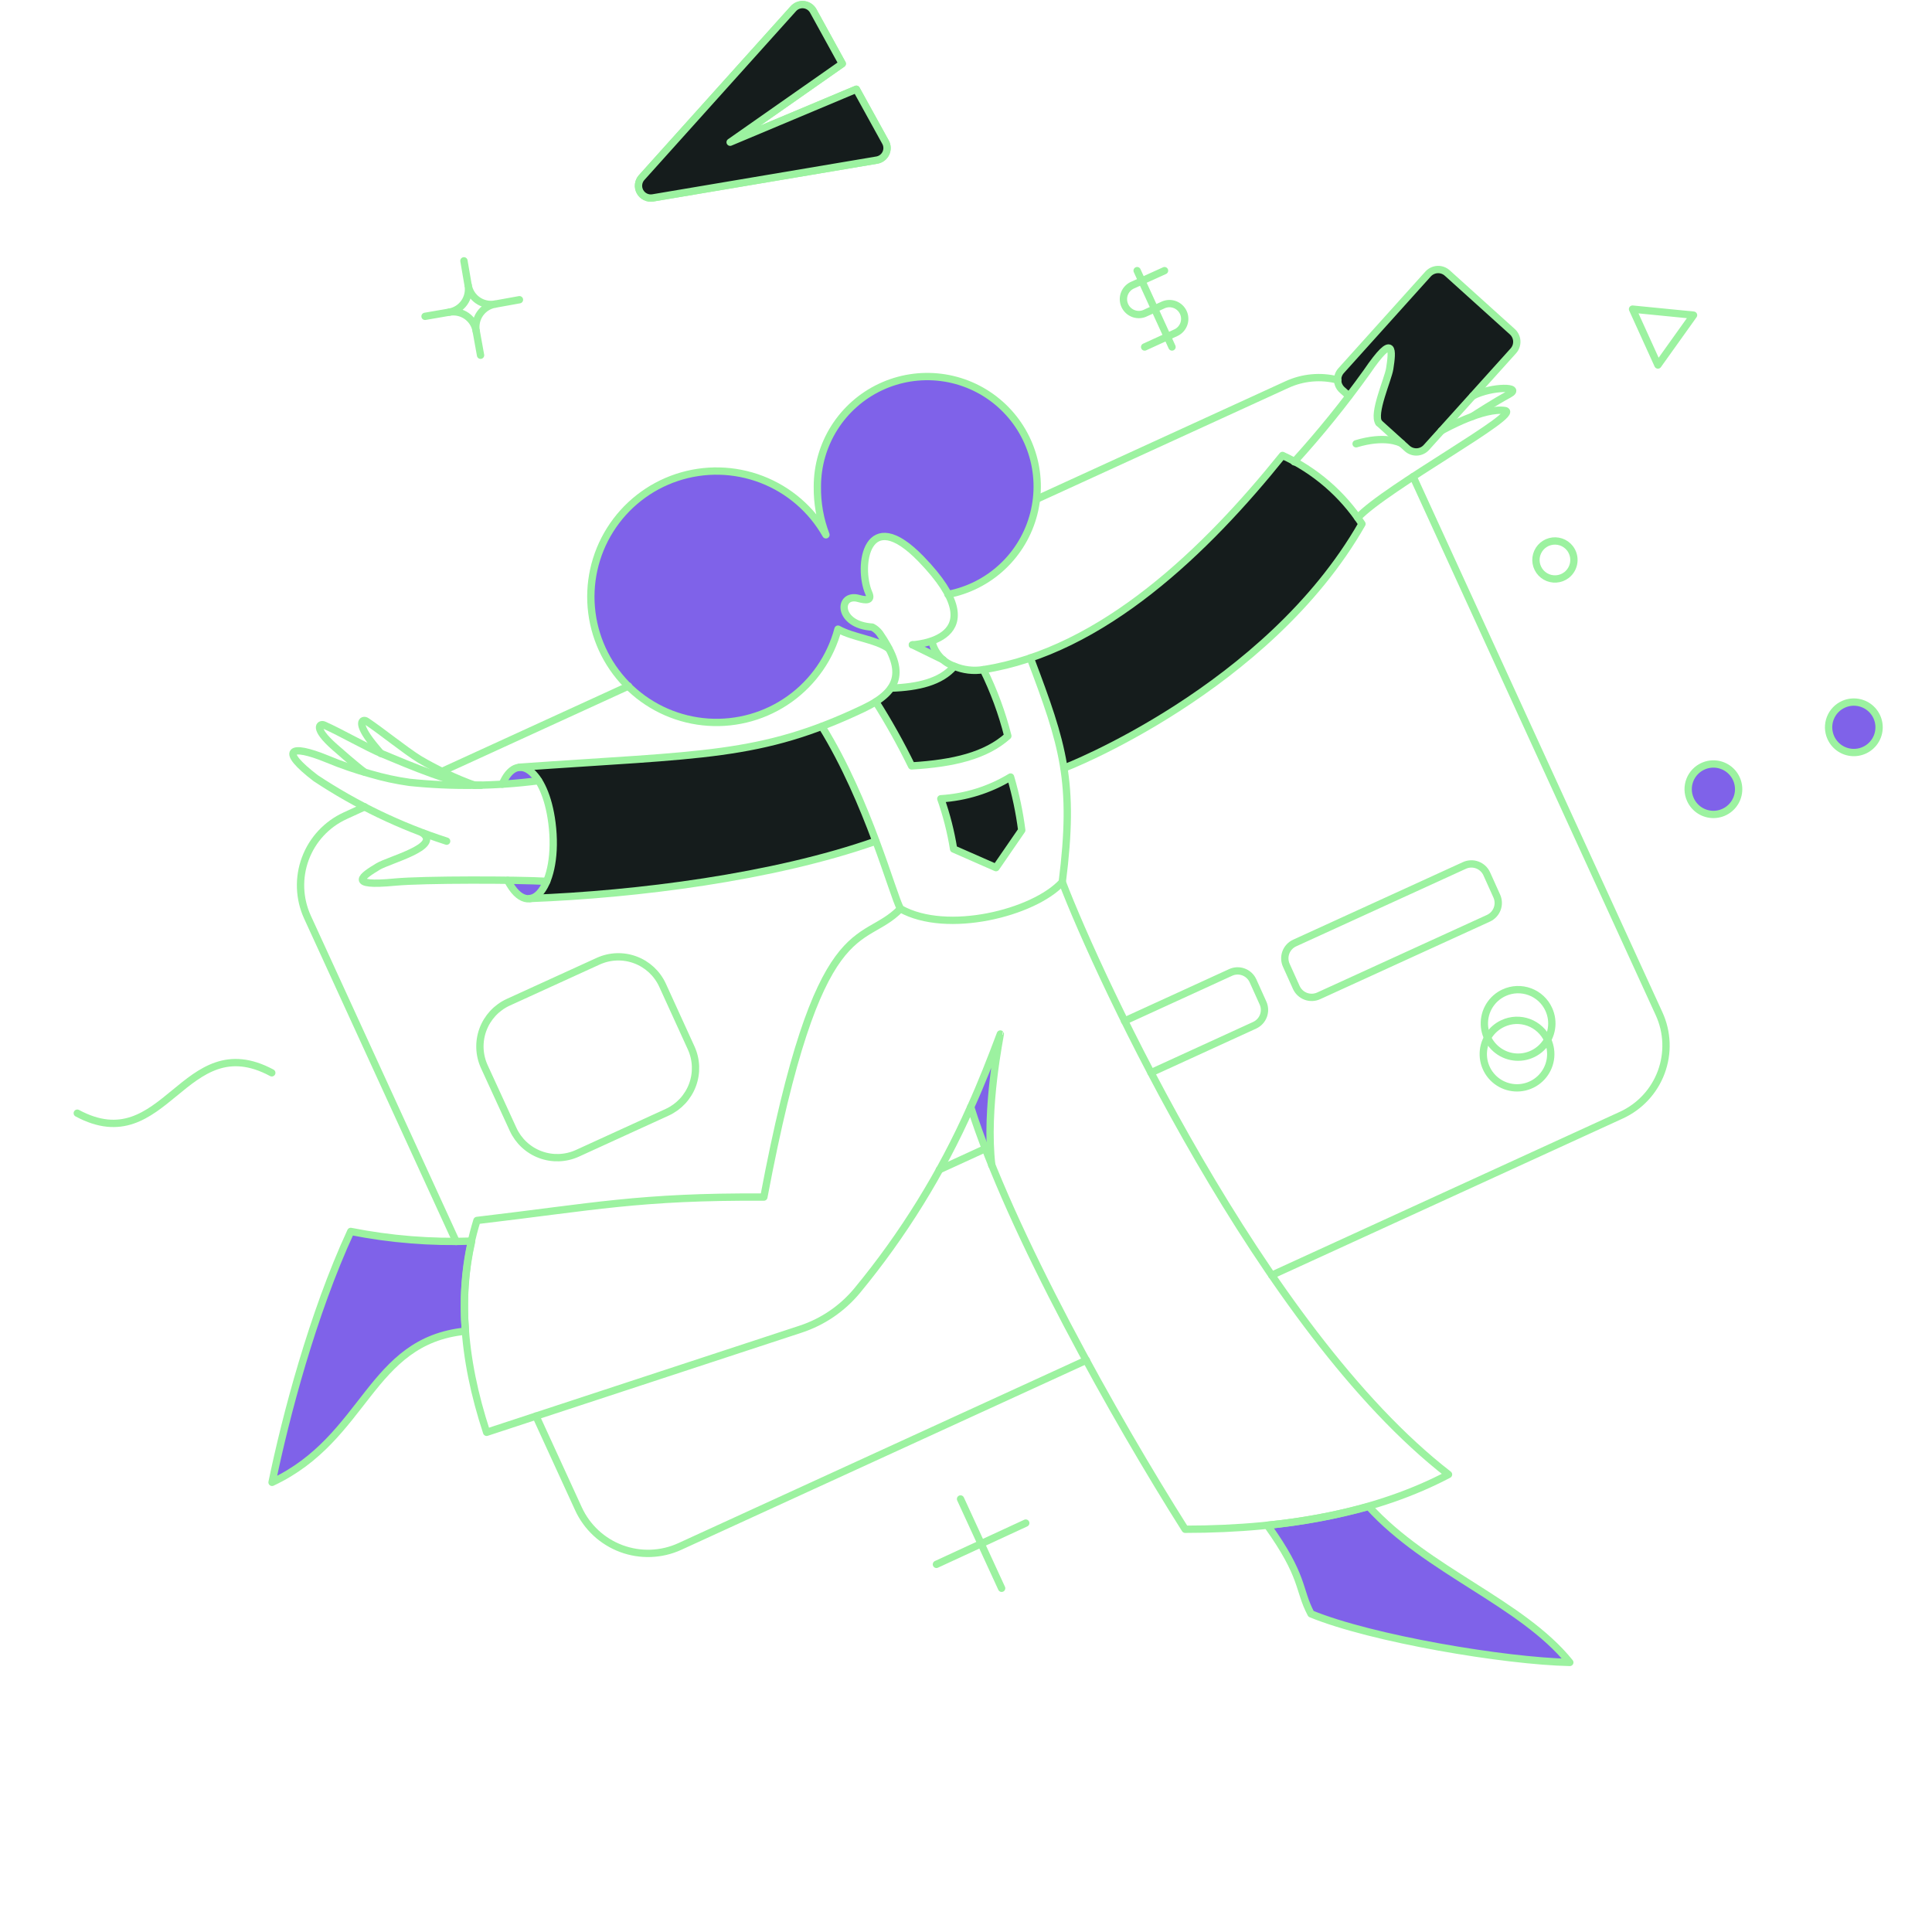 <svg width="264" height="264" viewBox="0 0 264 264" fill="none" xmlns="http://www.w3.org/2000/svg">
<path d="M138.092 106.182C135.201 107.927 131.929 108.944 128.559 109.147C129.346 111.377 129.931 113.674 130.306 116.009L136.095 118.555L139.614 113.439C139.297 110.984 138.789 108.558 138.092 106.182Z" fill="#151C1C"/>
<path d="M175.249 62.237C160.725 80.354 148.772 87.192 140.787 89.912C142.933 95.602 144.605 99.844 145.384 104.96C145.408 105.009 173.228 94.154 186.111 71.599C183.446 67.516 179.68 64.271 175.249 62.237Z" fill="#151C1C"/>
<path d="M134.348 91.509C132.999 91.729 131.616 91.565 130.356 91.035C128.534 93.156 125.415 93.88 121.746 94.004C121.197 94.775 120.491 95.421 119.675 95.901C121.459 98.727 123.081 101.651 124.535 104.66C130.299 104.311 134.666 103.263 137.686 100.568C136.896 97.439 135.777 94.402 134.348 91.509Z" fill="#151C1C"/>
<path d="M72.461 122.777C86.984 122.228 105.626 119.888 119.7 114.942C117.754 109.494 115.289 104.246 112.338 99.27C101.547 103.335 92.993 103.322 70.989 104.835C76.17 104.55 77.289 122.105 72.461 122.777Z" fill="#151C1C"/>
<path d="M188.426 57.793L192.294 61.286C192.662 61.614 193.144 61.782 193.635 61.754C194.126 61.726 194.586 61.504 194.914 61.137L206.793 47.942C206.956 47.76 207.08 47.548 207.162 47.317C207.242 47.086 207.276 46.842 207.263 46.598C207.249 46.354 207.187 46.115 207.08 45.895C206.974 45.675 206.826 45.478 206.643 45.316L197.759 37.304C197.577 37.141 197.364 37.015 197.134 36.935C196.903 36.854 196.659 36.819 196.414 36.833C196.17 36.847 195.932 36.909 195.712 37.016C195.491 37.122 195.295 37.271 195.132 37.453L183.253 50.656C183.09 50.838 182.964 51.05 182.884 51.281C182.802 51.512 182.768 51.756 182.783 52C182.796 52.244 182.857 52.483 182.964 52.703C183.07 52.923 183.22 53.12 183.402 53.283L184.322 54.106C185.707 52.054 188.793 47.743 189.79 47.489C190.491 48.471 189.734 51.142 189.057 53.533C188.488 55.537 187.977 57.343 188.426 57.793Z" fill="#151C1C"/>
<path d="M187.031 205.853C182.496 207.103 177.863 207.963 173.182 208.423C178.274 215.535 177.349 217.132 179.146 220.526C187.407 223.92 205.649 226.989 214.508 227.164C207.915 218.979 195.043 214.686 187.031 205.853Z" fill="#7F62E9"/>
<path d="M64.451 169.592C58.911 169.792 53.367 169.348 47.929 168.27C42.74 179.499 39.047 193.499 37.174 202.558C50.102 196.488 50.426 183.223 63.602 181.895C63.248 177.775 63.535 173.624 64.451 169.592Z" fill="#7F62E9"/>
<path d="M73.584 106.682C71.862 106.906 70.215 107.056 68.643 107.156C69.841 104.287 71.937 104.036 73.584 106.682Z" fill="#7F62E9"/>
<path d="M74.707 120.432C73.384 123.701 71.039 123.526 69.367 120.307C71.538 120.311 73.459 120.357 74.707 120.432Z" fill="#7F62E9"/>
<path d="M136.694 141.294C135.396 144.737 134.067 148.031 132.623 151.226C133.589 154.291 134.975 157.942 135.512 159.237C134.598 151.425 136.719 141.325 136.694 141.294Z" fill="#7F62E9"/>
<path d="M126.737 51.481C122.754 51.485 118.936 53.069 116.119 55.885C113.303 58.702 111.719 62.52 111.715 66.503C111.685 68.758 112.079 70.999 112.876 73.109C110.92 69.639 107.819 66.957 104.105 65.521C100.39 64.085 96.291 63.985 92.51 65.237C88.73 66.489 85.502 69.016 83.378 72.386C81.255 75.755 80.368 79.758 80.87 83.709C81.372 87.66 83.232 91.313 86.13 94.045C89.028 96.776 92.786 98.416 96.76 98.683C100.733 98.95 104.676 97.828 107.914 95.509C111.152 93.19 113.483 89.818 114.51 85.969C116.681 87.167 119.6 87.317 121.471 88.639C121.165 88.027 119.943 85.809 119.225 85.72C114.365 85.42 114.533 81.003 117.353 81.802C118.701 82.176 119.025 81.877 118.798 81.203C117.126 77.583 118.473 68.703 125.635 76.161C127.189 77.652 128.509 79.369 129.553 81.253C133.227 80.553 136.508 78.508 138.752 75.517C140.998 72.527 142.048 68.806 141.694 65.083C141.342 61.36 139.613 57.903 136.847 55.387C134.079 52.871 130.473 51.478 126.733 51.481H126.737Z" fill="#7F62E9"/>
<path d="M127.361 87.591C126.487 87.841 125.594 88.017 124.691 88.117L128.908 90.163C128.083 89.534 127.53 88.615 127.361 87.591Z" fill="#7F62E9"/>
<path d="M250.164 100.767C250.438 101.392 250.89 101.921 251.466 102.288C252.04 102.655 252.711 102.844 253.392 102.83C254.074 102.816 254.737 102.6 255.295 102.209C255.855 101.819 256.286 101.271 256.533 100.636C256.781 100 256.835 99.306 256.688 98.64C256.541 97.974 256.2 97.367 255.708 96.895C255.215 96.423 254.594 96.107 253.923 95.988C253.252 95.869 252.56 95.952 251.936 96.226C251.521 96.407 251.145 96.668 250.831 96.994C250.517 97.321 250.27 97.706 250.106 98.128C249.941 98.55 249.862 99.001 249.871 99.454C249.882 99.907 249.981 100.353 250.164 100.767Z" fill="#7F62E9"/>
<path d="M230.974 109.227C231.247 109.851 231.7 110.381 232.275 110.748C232.849 111.115 233.52 111.303 234.202 111.289C234.884 111.275 235.547 111.059 236.105 110.669C236.665 110.278 237.096 109.73 237.342 109.095C237.591 108.46 237.645 107.765 237.497 107.099C237.35 106.434 237.01 105.826 236.518 105.354C236.025 104.882 235.404 104.567 234.733 104.447C234.062 104.328 233.369 104.411 232.746 104.685C232.331 104.866 231.955 105.127 231.641 105.454C231.327 105.78 231.08 106.166 230.916 106.588C230.751 107.01 230.672 107.46 230.681 107.913C230.691 108.366 230.791 108.813 230.974 109.227Z" fill="#7F62E9"/>
<path d="M73.235 193.5L79.049 206.177C80.206 208.693 82.314 210.649 84.91 211.612C87.507 212.576 90.38 212.471 92.899 211.318L148.448 185.863" stroke="#9CF2A0" stroke-linecap="round" stroke-linejoin="round"/>
<path d="M173.777 174.259L221.566 152.373C224.082 151.216 226.038 149.108 227.001 146.512C227.965 143.915 227.86 141.043 226.707 138.524L193.093 65.132" stroke="#9CF2A0" stroke-linecap="round" stroke-linejoin="round"/>
<path d="M182.81 51.931C180.487 51.33 178.028 51.55 175.849 52.555L141.715 68.183" stroke="#9CF2A0" stroke-linecap="round" stroke-linejoin="round"/>
<path d="M60.408 105.409L85.882 93.745" stroke="#9CF2A0" stroke-linecap="round" stroke-linejoin="round"/>
<path d="M49.827 110.25L47.157 111.473C44.64 112.629 42.685 114.737 41.721 117.334C40.757 119.931 40.863 122.804 42.015 125.323L62.329 169.642" stroke="#9CF2A0" stroke-linecap="round" stroke-linejoin="round"/>
<path d="M157.282 146.579L171.456 140.091C172.008 139.834 172.434 139.371 172.646 138.799C172.856 138.229 172.832 137.599 172.579 137.046L171.206 134.002C170.95 133.45 170.487 133.023 169.915 132.812C169.345 132.602 168.715 132.625 168.162 132.879L153.663 139.517" stroke="#9CF2A0" stroke-linecap="round" stroke-linejoin="round"/>
<path d="M134.623 156.965L128.359 159.835" stroke="#9CF2A0" stroke-linecap="round" stroke-linejoin="round"/>
<path d="M127.336 87.616C127.507 88.399 127.877 89.125 128.411 89.723C128.944 90.321 129.622 90.772 130.381 91.031C131.64 91.563 133.025 91.728 134.373 91.505C150.694 88.975 164.911 75.11 175.249 62.233C179.678 64.267 183.442 67.511 186.106 71.591C173.228 94.15 145.403 105.006 145.378 104.952" stroke="#9CF2A0" stroke-linecap="round" stroke-linejoin="round"/>
<path d="M124.666 88.115C124.666 88.115 136.691 87.569 125.864 76.387C118.43 68.708 117.107 77.349 118.724 81.061C119.177 82.1 118.338 82.056 117.329 81.777C114.505 80.989 114.335 85.395 119.201 85.695C119.591 85.901 119.932 86.191 120.199 86.543C123.514 91.378 123.419 94.23 117.953 96.824C103.855 103.515 95.993 103.063 70.989 104.836" stroke="#9CF2A0" stroke-linecap="round" stroke-linejoin="round"/>
<path d="M124.691 88.115L128.883 90.162" stroke="#9CF2A0" stroke-linecap="round" stroke-linejoin="round"/>
<path d="M72.436 122.777C86.96 122.228 105.601 119.888 119.675 114.941" stroke="#9CF2A0" stroke-linecap="round" stroke-linejoin="round"/>
<path d="M73.584 106.682C67.74 107.438 61.828 107.514 55.966 106.906C54.168 106.655 52.392 106.271 50.651 105.758C48.647 105.21 46.68 104.535 44.761 103.737C39.471 101.562 38.173 102.539 43.138 106.332C48.681 110.006 54.702 112.903 61.032 114.942" stroke="#9CF2A0" stroke-linecap="round" stroke-linejoin="round"/>
<path d="M74.707 120.431C70.844 120.2 57.855 120.169 54.02 120.531C47.28 121.18 49.554 119.683 51.656 118.41C53.176 117.491 60.34 115.69 57.719 113.813" stroke="#9CF2A0" stroke-linecap="round" stroke-linejoin="round"/>
<path d="M49.781 105.484C48.633 104.635 46.389 102.663 45.739 102.09C42.751 99.463 43.692 98.818 44.266 99.069C46.566 100.082 50.105 102.138 52.278 103.037C55.772 104.482 62.41 107.379 65.704 107.304" stroke="#9CF2A0" stroke-linecap="round" stroke-linejoin="round"/>
<path d="M52.048 102.963C51.624 102.438 51.251 102.014 51.05 101.766C48.548 98.68 49.553 98.197 50.077 98.546C52.178 99.944 55.346 102.531 57.338 103.762C59.736 105.173 62.259 106.36 64.875 107.308" stroke="#9CF2A0" stroke-linecap="round" stroke-linejoin="round"/>
<path d="M68.643 107.156C70.576 102.522 74.49 105.171 75.419 112.438C76.509 120.975 72.419 126.186 69.367 120.307" stroke="#9CF2A0" stroke-linecap="round" stroke-linejoin="round"/>
<path d="M188.426 57.793C187.507 56.57 189.674 51.829 189.899 50.381C190.273 47.961 190.58 45.246 186.754 50.855C183.691 55.128 180.383 59.219 176.846 63.108" stroke="#9CF2A0" stroke-linecap="round" stroke-linejoin="round"/>
<path d="M188.426 57.793L192.294 61.286C192.662 61.614 193.144 61.782 193.635 61.754C194.126 61.726 194.586 61.504 194.914 61.137L206.793 47.942C206.956 47.76 207.08 47.548 207.162 47.317C207.242 47.086 207.276 46.842 207.263 46.598C207.249 46.354 207.187 46.115 207.08 45.895C206.974 45.675 206.826 45.478 206.643 45.316L197.759 37.304C197.577 37.141 197.364 37.015 197.134 36.934C196.903 36.854 196.659 36.819 196.414 36.833C196.17 36.847 195.932 36.909 195.712 37.016C195.492 37.122 195.295 37.271 195.132 37.453L183.253 50.656C183.09 50.838 182.964 51.05 182.884 51.281C182.802 51.512 182.768 51.756 182.783 52C182.796 52.244 182.857 52.483 182.965 52.703C183.071 52.923 183.22 53.12 183.402 53.283L184.322 54.106" stroke="#9CF2A0" stroke-linecap="round" stroke-linejoin="round"/>
<path d="M185.53 70.747C189.425 66.579 208.121 56.466 205.645 56.099C202.745 55.666 197.526 58.548 196.961 58.864" stroke="#9CF2A0" stroke-linecap="round" stroke-linejoin="round"/>
<path d="M201.187 56.909C201.776 56.526 204.192 54.964 206.194 53.878C208.196 52.791 203.848 52.755 201.253 54.102" stroke="#9CF2A0" stroke-linecap="round" stroke-linejoin="round"/>
<path d="M191.538 60.606C191.188 60.412 189.203 59.469 185.306 60.64" stroke="#9CF2A0" stroke-linecap="round" stroke-linejoin="round"/>
<path d="M211.634 137.925C212.014 138.753 212.14 139.677 211.995 140.578C211.849 141.477 211.441 142.315 210.821 142.984C210.2 143.651 209.396 144.121 208.508 144.331C207.622 144.543 206.692 144.486 205.837 144.169C204.982 143.851 204.24 143.287 203.705 142.548C203.171 141.808 202.867 140.928 202.834 140.017C202.8 139.105 203.037 138.204 203.515 137.428C203.994 136.651 204.691 136.033 205.52 135.654C206.071 135.399 206.665 135.256 207.271 135.233C207.876 135.21 208.482 135.306 209.049 135.517C209.618 135.729 210.138 136.049 210.582 136.463C211.026 136.877 211.383 137.373 211.634 137.925Z" stroke="#9CF2A0" stroke-linecap="round" stroke-linejoin="round"/>
<path d="M211.486 142.119C211.866 142.948 211.992 143.872 211.848 144.773C211.702 145.672 211.293 146.51 210.673 147.179C210.052 147.847 209.248 148.316 208.36 148.526C207.474 148.738 206.544 148.681 205.689 148.363C204.834 148.046 204.092 147.482 203.557 146.743C203.023 146.003 202.719 145.123 202.687 144.212C202.652 143.3 202.889 142.399 203.367 141.623C203.846 140.845 204.544 140.228 205.372 139.849C205.923 139.594 206.518 139.451 207.123 139.428C207.729 139.405 208.334 139.501 208.902 139.712C209.47 139.923 209.99 140.244 210.434 140.658C210.878 141.071 211.236 141.568 211.486 142.119Z" stroke="#9CF2A0" stroke-linecap="round" stroke-linejoin="round"/>
<path d="M81.744 131.343C83.343 130.615 85.165 130.55 86.811 131.163C88.458 131.776 89.794 133.016 90.528 134.612L94.446 143.197C95.174 144.795 95.239 146.618 94.626 148.264C94.013 149.911 92.773 151.246 91.177 151.981L78.899 157.595C77.3 158.323 75.478 158.389 73.832 157.775C72.185 157.163 70.849 155.922 70.115 154.326L66.175 145.742C65.447 144.144 65.382 142.321 65.995 140.675C66.608 139.028 67.848 137.692 69.444 136.958L81.744 131.343Z" stroke="#9CF2A0" stroke-linecap="round" stroke-linejoin="round"/>
<path d="M203.399 125.472C203.951 125.216 204.378 124.752 204.589 124.182C204.799 123.611 204.775 122.981 204.522 122.428L203.149 119.383C202.893 118.832 202.43 118.404 201.858 118.194C201.288 117.984 200.658 118.007 200.105 118.26L176.896 128.866C176.344 129.122 175.917 129.586 175.706 130.157C175.496 130.727 175.519 131.358 175.773 131.911L177.145 134.955C177.402 135.507 177.865 135.934 178.437 136.145C179.007 136.355 179.637 136.331 180.19 136.078L203.399 125.472Z" stroke="#9CF2A0" stroke-linecap="round" stroke-linejoin="round"/>
<path d="M250.164 100.767C250.438 101.392 250.89 101.921 251.466 102.288C252.04 102.655 252.711 102.844 253.392 102.829C254.074 102.815 254.737 102.599 255.295 102.209C255.855 101.818 256.286 101.271 256.533 100.635C256.781 100 256.835 99.306 256.688 98.64C256.541 97.974 256.2 97.366 255.708 96.894C255.215 96.422 254.594 96.107 253.923 95.988C253.252 95.869 252.56 95.951 251.936 96.225C251.521 96.406 251.145 96.668 250.831 96.994C250.517 97.321 250.27 97.706 250.106 98.128C249.941 98.55 249.862 99.001 249.871 99.454C249.882 99.906 249.981 100.353 250.164 100.767Z" stroke="#9CF2A0" stroke-linecap="round" stroke-linejoin="round"/>
<path d="M230.974 109.227C231.247 109.851 231.7 110.381 232.275 110.748C232.849 111.115 233.52 111.303 234.202 111.289C234.884 111.275 235.547 111.059 236.105 110.669C236.665 110.278 237.096 109.73 237.342 109.095C237.591 108.46 237.645 107.765 237.497 107.099C237.35 106.434 237.01 105.826 236.518 105.354C236.025 104.882 235.404 104.567 234.733 104.447C234.062 104.328 233.369 104.411 232.746 104.685C232.331 104.866 231.955 105.127 231.641 105.454C231.327 105.78 231.08 106.166 230.916 106.588C230.751 107.01 230.672 107.46 230.681 107.913C230.691 108.366 230.791 108.813 230.974 109.227Z" stroke="#9CF2A0" stroke-linecap="round" stroke-linejoin="round"/>
<path d="M132.642 151.273C134.087 148.079 135.4 144.737 136.694 141.291C136.719 141.316 134.593 151.423 135.521 159.233" stroke="#9CF2A0" stroke-linecap="round" stroke-linejoin="round"/>
<path d="M112.313 99.27C118.677 109.576 121.946 122.178 123.044 124.175C129.382 127.743 141.286 124.749 145.154 120.531C146.894 106.763 145.285 101.825 140.787 89.912" stroke="#9CF2A0" stroke-linecap="round" stroke-linejoin="round"/>
<path d="M123.044 124.175C117.778 129.615 111.889 123.726 104.378 163.577C87.334 163.477 81.145 164.899 65.174 166.771C62.354 175.833 63.153 185.562 66.497 195.72L109.419 181.619C112.433 180.625 115.106 178.8 117.13 176.355C123.42 168.738 128.639 160.299 132.642 151.269C138.014 168.283 152.511 194.063 161.948 208.968C176.396 208.968 188.401 206.497 197.935 201.482C172.455 181.769 150.128 133.53 145.155 120.529" stroke="#9CF2A0" stroke-linecap="round" stroke-linejoin="round"/>
<path d="M119.675 95.901C121.464 98.73 123.096 101.654 124.566 104.66C130.331 104.311 134.698 103.263 137.717 100.568C136.925 97.437 135.805 94.4 134.373 91.505" stroke="#9CF2A0" stroke-linecap="round" stroke-linejoin="round"/>
<path d="M139.618 113.444L136.099 118.56L130.306 116.015C129.931 113.677 129.346 111.379 128.559 109.147C131.93 108.942 135.201 107.923 138.092 106.177C138.79 108.556 139.301 110.986 139.618 113.444Z" stroke="#9CF2A0" stroke-linecap="round" stroke-linejoin="round"/>
<path d="M187.031 205.853C195.043 214.686 207.915 218.979 214.508 227.164C205.649 226.989 187.407 223.92 179.146 220.526C177.349 217.132 178.272 215.535 173.182 208.423C177.864 207.964 182.498 207.104 187.031 205.853Z" stroke="#9CF2A0" stroke-linecap="round" stroke-linejoin="round"/>
<path d="M64.451 169.592C58.911 169.792 53.367 169.348 47.929 168.27C42.74 179.499 39.047 193.499 37.174 202.558C50.102 196.488 50.426 183.223 63.602 181.895C63.248 177.775 63.535 173.624 64.451 169.592Z" stroke="#9CF2A0" stroke-linecap="round" stroke-linejoin="round"/>
<path d="M121.771 94.03C125.44 93.905 128.559 93.181 130.381 91.06" stroke="#9CF2A0" stroke-linecap="round" stroke-linejoin="round"/>
<path d="M129.532 81.228C132.331 80.692 134.921 79.371 136.998 77.419C139.074 75.467 140.552 72.965 141.26 70.204C141.968 67.443 141.874 64.538 140.993 61.828C140.11 59.118 138.476 56.715 136.279 54.899C134.083 53.083 131.415 51.929 128.587 51.573C125.76 51.217 122.889 51.672 120.311 52.887C117.732 54.101 115.552 56.023 114.026 58.43C112.499 60.837 111.689 63.628 111.69 66.478C111.656 68.734 112.053 70.975 112.86 73.081C110.898 69.617 107.795 66.941 104.079 65.512C100.363 64.083 96.267 63.989 92.489 65.246C88.712 66.503 85.488 69.033 83.37 72.403C81.251 75.774 80.37 79.775 80.875 83.724C81.38 87.673 83.242 91.324 86.141 94.052C89.04 96.781 92.797 98.417 96.769 98.682C100.741 98.947 104.682 97.824 107.918 95.506C111.154 93.187 113.484 89.816 114.509 85.969C116.68 87.167 119.6 87.317 121.47 88.639" stroke="#9CF2A0" stroke-linecap="round" stroke-linejoin="round"/>
<path d="M131.254 204.829L136.869 217.032" stroke="#9CF2A0" stroke-linecap="round" stroke-linejoin="round"/>
<path d="M140.163 208.123L127.96 213.763" stroke="#9CF2A0" stroke-linecap="round" stroke-linejoin="round"/>
<path d="M159.128 36.982L154.853 38.92C154.587 39.024 154.344 39.181 154.14 39.381C153.936 39.581 153.775 39.821 153.667 40.086C153.558 40.351 153.506 40.635 153.511 40.921C153.517 41.207 153.58 41.489 153.699 41.749C153.817 42.009 153.988 42.243 154.199 42.435C154.411 42.627 154.659 42.775 154.929 42.867C155.2 42.96 155.486 42.997 155.773 42.975C156.058 42.954 156.335 42.874 156.588 42.741L158.984 41.652C159.484 41.439 160.049 41.43 160.556 41.627C161.063 41.823 161.474 42.211 161.7 42.706C161.926 43.201 161.948 43.765 161.764 44.277C161.58 44.789 161.203 45.209 160.714 45.447L156.41 47.417" stroke="#9CF2A0" stroke-linecap="round" stroke-linejoin="round"/>
<path d="M155.385 36.982L160.151 47.414" stroke="#9CF2A0" stroke-linecap="round" stroke-linejoin="round"/>
<path d="M63.395 35.64L63.969 38.984" stroke="#9CF2A0" stroke-linecap="round" stroke-linejoin="round"/>
<path d="M61.399 42.653L58.08 43.227" stroke="#9CF2A0" stroke-linecap="round" stroke-linejoin="round"/>
<path d="M70.981 40.956L67.662 41.554" stroke="#9CF2A0" stroke-linecap="round" stroke-linejoin="round"/>
<path d="M65.666 48.542L65.067 45.223" stroke="#9CF2A0" stroke-linecap="round" stroke-linejoin="round"/>
<path d="M65.067 45.222C64.921 44.396 64.453 43.661 63.766 43.179C63.078 42.697 62.228 42.508 61.401 42.652C62.228 42.506 62.964 42.038 63.446 41.35C63.928 40.662 64.117 39.811 63.972 38.984C64.118 39.811 64.585 40.546 65.273 41.028C65.96 41.51 66.81 41.7 67.637 41.556C66.811 41.702 66.076 42.17 65.594 42.857C65.112 43.545 64.922 44.395 65.067 45.222Z" stroke="#9CF2A0" stroke-linecap="round" stroke-linejoin="round"/>
<path d="M10.56 152.112C22.59 158.575 25.11 140.133 37.138 146.596" stroke="#9CF2A0" stroke-linecap="round" stroke-linejoin="round"/>
<path d="M214.062 78.576C213.655 78.89 213.164 79.076 212.652 79.11C212.139 79.144 211.627 79.026 211.182 78.77C210.737 78.513 210.377 78.131 210.15 77.67C209.921 77.21 209.836 76.692 209.901 76.183C209.968 75.673 210.184 75.195 210.521 74.808C210.86 74.421 211.305 74.143 211.802 74.009C212.297 73.876 212.822 73.892 213.31 74.056C213.796 74.221 214.222 74.526 214.536 74.933C214.953 75.48 215.138 76.17 215.049 76.852C214.959 77.535 214.605 78.154 214.062 78.576Z" stroke="#9CF2A0" stroke-linecap="round" stroke-linejoin="round"/>
<path d="M231.415 43.063L226.549 49.877L223.08 42.24L231.415 43.063Z" stroke="#9CF2A0" stroke-linecap="round" stroke-linejoin="round"/>
<path d="M117.015 12.195L99.77 19.434L115.094 8.702L111.126 1.49C110.996 1.256 110.811 1.056 110.588 0.908C110.365 0.759 110.109 0.667 109.843 0.637C109.577 0.608 109.307 0.643 109.057 0.739C108.807 0.835 108.584 0.99 108.406 1.19L87.667 24.275C87.439 24.534 87.296 24.858 87.258 25.201C87.22 25.545 87.289 25.892 87.455 26.195C87.622 26.497 87.877 26.742 88.188 26.894C88.498 27.046 88.848 27.099 89.189 27.045L119.81 21.879C120.073 21.836 120.322 21.731 120.536 21.572C120.75 21.413 120.923 21.205 121.041 20.966C121.158 20.726 121.216 20.462 121.21 20.196C121.205 19.929 121.135 19.668 121.008 19.434L117.015 12.195Z" stroke="#9CF2A0" stroke-linecap="round" stroke-linejoin="round"/>
<path d="M117.015 12.195L99.77 19.434L115.094 8.702L111.126 1.49C110.996 1.256 110.811 1.056 110.588 0.908C110.365 0.759 110.109 0.667 109.843 0.637C109.577 0.608 109.307 0.643 109.057 0.739C108.807 0.835 108.584 0.99 108.406 1.19L87.667 24.275C87.439 24.534 87.296 24.858 87.258 25.201C87.22 25.545 87.289 25.892 87.455 26.195C87.622 26.497 87.877 26.742 88.188 26.894C88.498 27.046 88.848 27.099 89.189 27.045L119.81 21.879C120.073 21.836 120.322 21.731 120.536 21.572C120.75 21.413 120.923 21.205 121.041 20.966C121.158 20.726 121.216 20.462 121.21 20.196C121.205 19.929 121.135 19.668 121.008 19.434L117.015 12.195Z" fill="#151C1C"/>
<path d="M117.015 12.195L99.77 19.434L115.094 8.702L111.126 1.49C110.996 1.256 110.811 1.056 110.588 0.908C110.365 0.759 110.109 0.667 109.843 0.637C109.577 0.608 109.307 0.643 109.057 0.739C108.807 0.835 108.584 0.99 108.406 1.19L87.667 24.275C87.439 24.534 87.296 24.858 87.258 25.201C87.22 25.545 87.289 25.892 87.455 26.195C87.622 26.497 87.877 26.742 88.188 26.894C88.498 27.046 88.848 27.099 89.189 27.045L119.81 21.879C120.073 21.836 120.322 21.731 120.536 21.572C120.75 21.413 120.923 21.205 121.041 20.966C121.158 20.726 121.216 20.462 121.21 20.196C121.205 19.929 121.135 19.668 121.008 19.434L117.015 12.195Z" stroke="#9CF2A0" stroke-linecap="round" stroke-linejoin="round"/>
</svg>
